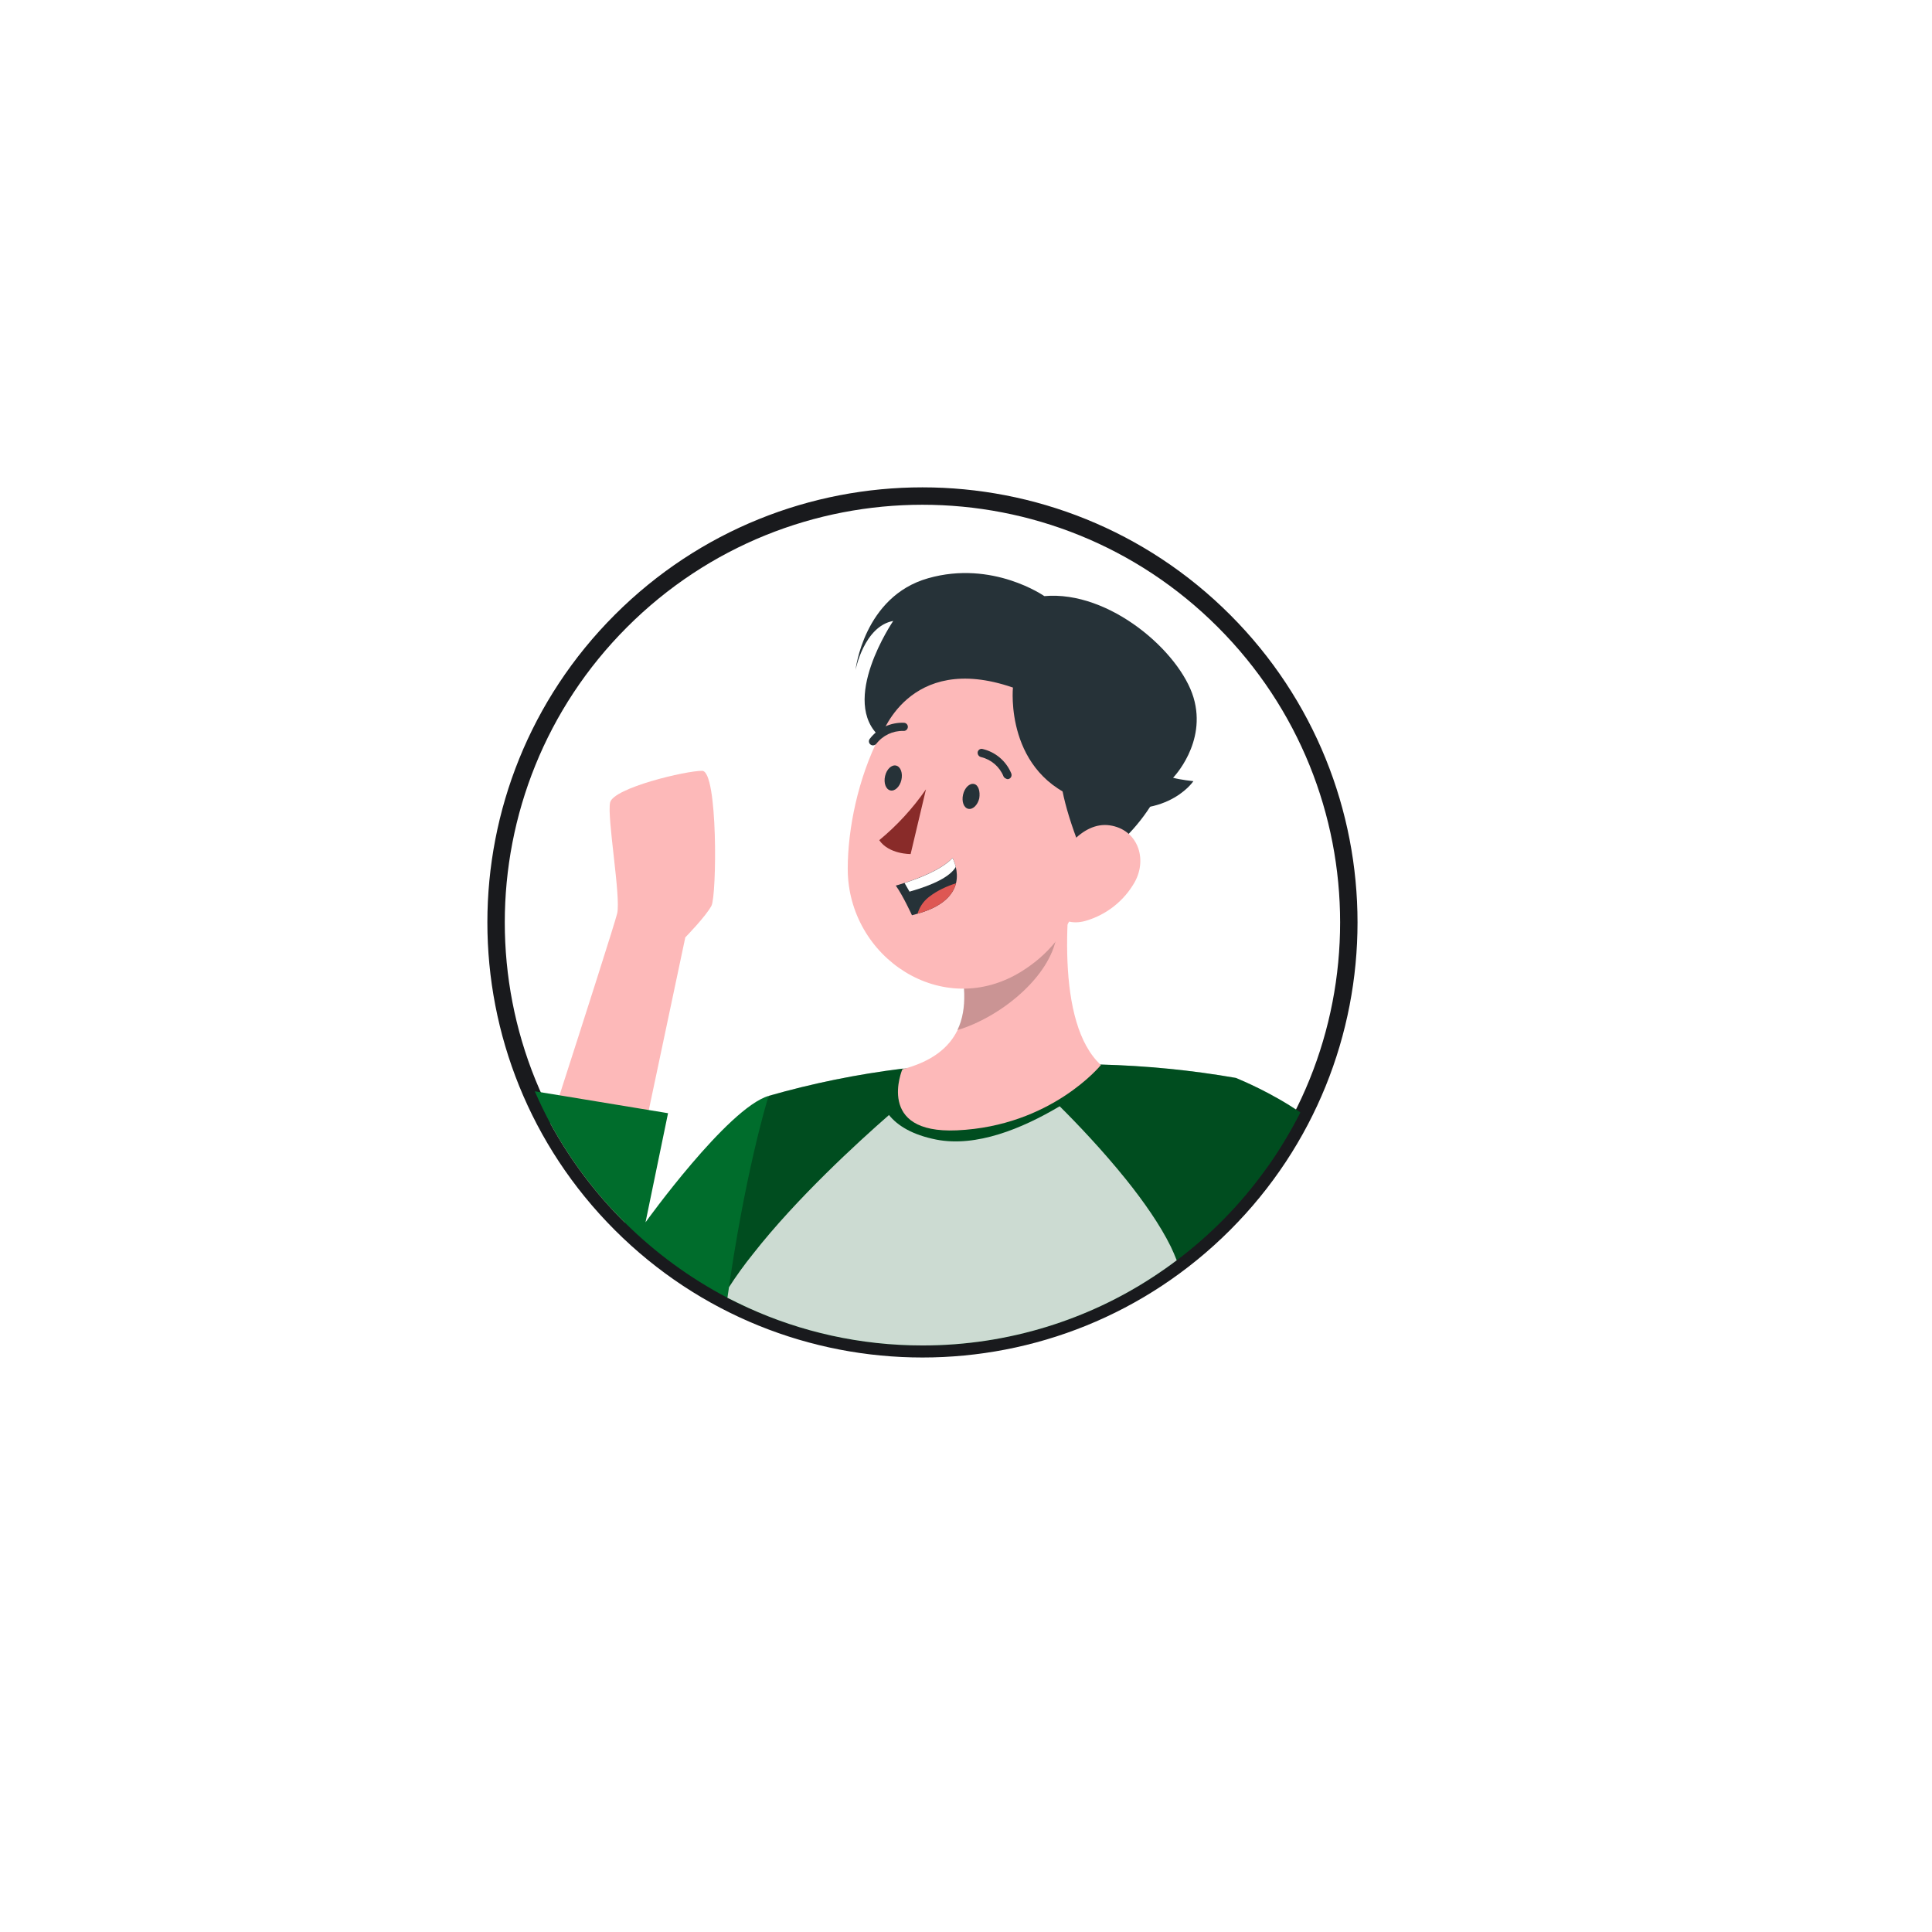 <svg width="111" height="111" viewBox="0 0 111 111" fill="none" xmlns="http://www.w3.org/2000/svg">
<g filter="url(#filter0_d_318_6)">
<g filter="url(#filter1_d_318_6)">
<rect width="70.669" height="70.669" rx="4" transform="matrix(-0.988 0.154 0.154 0.988 82.822 13)" fill="white"/>
</g>
<g filter="url(#filter2_d_318_6)">
<rect width="70.669" height="70.669" rx="4" transform="matrix(-0.988 0.154 0.154 0.988 82.822 13)" fill="white"/>
</g>
</g>
<g clip-path="url(#clip0_318_6)">
<path d="M70.32 35.675C79.886 45.241 79.886 60.752 70.32 70.318C60.753 79.885 45.243 79.885 35.676 70.318C26.11 60.752 26.11 45.241 35.676 35.675C45.243 26.108 60.753 26.108 70.32 35.675Z" fill="white" stroke="#191A1D"/>
<path d="M40.876 52.039C40.561 52.64 39.373 53.856 39.373 53.856L37.276 63.775L35.906 70.248C34.214 68.577 32.767 66.655 31.621 64.551C31.789 64.027 31.971 63.482 32.145 62.929C33.627 58.33 35.333 53.004 35.459 52.479C35.682 51.543 34.864 46.95 35.053 46.104C35.249 45.266 39.436 44.273 40.345 44.287C41.253 44.301 41.184 51.445 40.876 52.039Z" fill="#FDB9B9"/>
<path d="M44.154 62.964C44.154 62.964 44.154 62.978 44.148 62.999L43.267 72.037L42.959 75.127C42.568 74.945 42.176 74.757 41.792 74.561C39.618 73.421 37.633 71.961 35.906 70.248C34.215 68.577 32.768 66.655 31.621 64.551C31.3 63.95 30.999 63.328 30.727 62.699L32.145 62.929L37.276 63.775L38.381 63.957L37.087 70.227C37.087 70.227 41.792 63.677 44.154 62.964Z" fill="#006D2C"/>
<path d="M74.708 63.908C74.38 64.565 74.016 65.201 73.632 65.823C73.331 66.306 73.017 66.781 72.674 67.242C71.255 69.207 69.543 70.947 67.606 72.408C67.166 72.743 66.712 73.058 66.243 73.365C64.377 74.589 62.329 75.553 60.155 76.225C57.89 76.924 55.492 77.301 53.004 77.301C49.425 77.301 46.021 76.525 42.959 75.127C42.568 74.945 42.176 74.757 41.792 74.561C42.771 67.571 44.022 63.405 44.148 62.999C44.155 62.978 44.155 62.964 44.155 62.964C46.671 62.244 49.243 61.72 51.844 61.398C51.886 61.398 51.921 61.398 51.963 61.398H51.969C55.702 61.105 59.463 61.021 63.217 61.161H63.252C65.852 61.231 68.438 61.482 71.004 61.93C71.339 62.07 73.059 62.783 74.708 63.915V63.908Z" fill="#006D2C"/>
<path opacity="0.3" d="M74.708 63.908C74.38 64.565 74.016 65.201 73.632 65.823C73.331 66.306 73.017 66.781 72.674 67.242C71.255 69.207 69.543 70.947 67.606 72.408C67.166 72.743 66.712 73.058 66.243 73.365C64.377 74.589 62.329 75.553 60.155 76.225C57.89 76.924 55.492 77.301 53.004 77.301C49.425 77.301 46.021 76.525 42.959 75.127C42.568 74.945 42.176 74.757 41.792 74.561C42.771 67.571 44.022 63.405 44.148 62.999C44.155 62.978 44.155 62.964 44.155 62.964C46.671 62.244 49.243 61.72 51.844 61.398C51.886 61.398 51.921 61.398 51.963 61.398H51.969C55.702 61.105 59.463 61.021 63.217 61.161H63.252C65.852 61.231 68.438 61.482 71.004 61.93C71.339 62.07 73.059 62.783 74.708 63.915V63.908Z" fill="black"/>
<path opacity="0.8" d="M67.606 72.408C67.166 72.743 66.712 73.058 66.243 73.365C64.377 74.589 62.329 75.553 60.155 76.225C57.89 76.924 55.492 77.301 53.004 77.301C49.425 77.301 46.021 76.525 42.959 75.127C42.568 74.945 42.176 74.757 41.792 74.561C41.827 74.351 41.855 74.148 41.883 73.953C42.288 73.324 42.75 72.68 43.267 72.037C45.769 68.843 49.292 65.621 51.075 64.062C51.571 64.677 52.417 65.201 53.794 65.474C56.087 65.921 58.708 64.852 60.882 63.559C61.861 64.53 63.335 66.075 64.692 67.76C65.712 69.032 66.656 70.381 67.271 71.632C67.397 71.898 67.508 72.156 67.606 72.408Z" fill="white"/>
<path d="M63.251 61.189C63.251 61.189 60.406 64.698 54.975 64.942C50.271 65.152 51.843 61.434 51.843 61.434C53.57 60.986 54.528 60.175 55.01 59.19C55.618 57.925 55.436 56.359 55.052 54.821C55.024 54.716 54.996 54.604 54.968 54.499L61.846 48.376C61.21 52.06 60.637 58.798 63.258 61.196L63.251 61.189Z" fill="#FDB9B9"/>
<path opacity="0.2" d="M60.707 53.765C60.343 56.128 57.47 58.449 55.003 59.183C55.611 57.917 55.429 56.352 55.045 54.814L60.742 50.452C60.938 51.556 60.931 52.675 60.707 53.772V53.765Z" fill="black"/>
<path d="M56.255 40.414C57.883 42.26 56.408 44.294 51.04 46.712C49.831 43.895 50.691 39.254 52.424 38.478C54.158 37.695 54.829 38.821 56.255 40.421V40.414Z" fill="#263238"/>
<path d="M63.804 46.258C62.357 51.025 61.755 53.884 58.722 55.792C54.164 58.658 48.712 55.024 48.705 49.921C48.705 45.335 51.061 38.303 56.254 37.507C59.959 36.919 63.447 39.443 64.034 43.148C64.202 44.189 64.118 45.252 63.804 46.258Z" fill="#FDB9B9"/>
<path d="M56.262 45.867C56.171 46.258 55.884 46.531 55.626 46.468C55.367 46.405 55.241 46.041 55.332 45.65C55.423 45.258 55.703 44.986 55.961 45.042C56.22 45.098 56.325 45.475 56.262 45.867Z" fill="#263238"/>
<path d="M51.788 44.811C51.697 45.203 51.41 45.475 51.151 45.412C50.893 45.349 50.76 44.986 50.851 44.587C50.942 44.189 51.228 43.923 51.487 43.986C51.746 44.049 51.878 44.42 51.788 44.811Z" fill="#263238"/>
<path d="M53.2 45.349C52.445 46.44 51.543 47.425 50.516 48.271C51.075 49.089 52.319 49.068 52.319 49.068L53.2 45.349Z" fill="#892B29"/>
<path d="M57.82 44.748C57.869 44.769 57.925 44.769 57.974 44.748C58.093 44.699 58.149 44.559 58.1 44.434C57.806 43.721 57.191 43.203 56.443 43.029C56.317 43.001 56.198 43.085 56.17 43.21V43.224C56.157 43.35 56.24 43.469 56.366 43.497C56.953 43.637 57.436 44.056 57.659 44.615C57.694 44.678 57.75 44.72 57.82 44.741V44.748Z" fill="#263238"/>
<path d="M50.103 42.819C50.194 42.84 50.285 42.805 50.347 42.735C50.718 42.253 51.291 41.98 51.899 41.994C52.032 42.008 52.144 41.91 52.158 41.784C52.172 41.659 52.081 41.54 51.948 41.526C51.179 41.491 50.445 41.833 49.977 42.441C49.893 42.539 49.907 42.686 50.005 42.77C50.033 42.791 50.061 42.805 50.096 42.819H50.103Z" fill="#263238"/>
<path d="M62.895 41.512C60.449 41.749 60.148 44.252 62.448 49.669C65.251 48.425 67.775 44.434 67.026 42.686C66.279 40.939 65.027 41.309 62.895 41.512Z" fill="#263238"/>
<path d="M65.195 50.676C64.579 51.766 63.559 52.57 62.35 52.913C60.749 53.346 59.959 51.906 60.413 50.403C60.826 49.047 62.154 47.188 63.755 47.418C65.355 47.649 65.942 49.327 65.195 50.676Z" fill="#FDB9B9"/>
<path d="M58.197 39.499C58.197 39.499 57.687 44.511 62.259 46.006C66.83 47.502 68.564 44.881 68.564 44.881C68.564 44.881 67.823 44.804 67.396 44.685C67.396 44.685 69.354 42.686 68.571 40.072C67.788 37.458 63.755 33.914 60.001 34.249C60.001 34.249 57.03 32.166 53.325 33.222C49.621 34.27 49.152 38.499 49.152 38.499C49.152 38.499 49.642 35.983 51.319 35.675C51.319 35.675 48.16 40.303 50.599 42.372C50.599 42.372 52.158 37.423 58.184 39.499H58.197Z" fill="#263238"/>
<path d="M51.466 50.879C51.878 51.452 52.395 52.584 52.395 52.584C52.507 52.556 52.619 52.528 52.724 52.493C54.213 52.074 54.765 51.382 54.926 50.746C55.01 50.396 54.975 50.061 54.912 49.802C54.842 49.495 54.723 49.292 54.723 49.292C54.066 49.991 52.703 50.487 51.969 50.725C51.661 50.83 51.466 50.879 51.466 50.879Z" fill="#263238"/>
<path d="M51.969 50.732L52.255 51.228C53.66 50.83 54.597 50.354 54.912 49.809C54.842 49.502 54.723 49.299 54.723 49.299C54.066 49.998 52.703 50.494 51.969 50.732Z" fill="white"/>
<path d="M52.724 52.493C54.213 52.074 54.765 51.382 54.926 50.746C54.422 50.906 53.835 51.165 53.36 51.542C52.996 51.829 52.815 52.172 52.717 52.493H52.724Z" fill="#DE5753"/>
</g>
<defs>
<filter id="filter0_d_318_6" x="9.569" y="13.569" width="87.591" height="87.591" filterUnits="userSpaceOnUse" color-interpolation-filters="sRGB">
<feFlood flood-opacity="0" result="BackgroundImageFix"/>
<feColorMatrix in="SourceAlpha" type="matrix" values="0 0 0 0 0 0 0 0 0 0 0 0 0 0 0 0 0 0 127 0" result="hardAlpha"/>
<feOffset dy="4"/>
<feGaussianBlur stdDeviation="2"/>
<feComposite in2="hardAlpha" operator="out"/>
<feColorMatrix type="matrix" values="0 0 0 0 0 0 0 0 0 0 0 0 0 0 0 0 0 0 0.25 0"/>
<feBlend mode="normal" in2="BackgroundImageFix" result="effect1_dropShadow_318_6"/>
<feBlend mode="normal" in="SourceGraphic" in2="effect1_dropShadow_318_6" result="shape"/>
</filter>
<filter id="filter1_d_318_6" x="0.569" y="0.569" width="109.591" height="109.591" filterUnits="userSpaceOnUse" color-interpolation-filters="sRGB">
<feFlood flood-opacity="0" result="BackgroundImageFix"/>
<feColorMatrix in="SourceAlpha" type="matrix" values="0 0 0 0 0 0 0 0 0 0 0 0 0 0 0 0 0 0 127 0" result="hardAlpha"/>
<feOffset dx="2" dy="2"/>
<feGaussianBlur stdDeviation="7.5"/>
<feComposite in2="hardAlpha" operator="out"/>
<feColorMatrix type="matrix" values="0 0 0 0 0.8 0 0 0 0 0.8 0 0 0 0 0.8 0 0 0 0.3 0"/>
<feBlend mode="normal" in2="BackgroundImageFix" result="effect1_dropShadow_318_6"/>
<feBlend mode="normal" in="SourceGraphic" in2="effect1_dropShadow_318_6" result="shape"/>
</filter>
<filter id="filter2_d_318_6" x="0.569" y="0.569" width="109.591" height="109.591" filterUnits="userSpaceOnUse" color-interpolation-filters="sRGB">
<feFlood flood-opacity="0" result="BackgroundImageFix"/>
<feColorMatrix in="SourceAlpha" type="matrix" values="0 0 0 0 0 0 0 0 0 0 0 0 0 0 0 0 0 0 127 0" result="hardAlpha"/>
<feOffset dx="2" dy="2"/>
<feGaussianBlur stdDeviation="7.5"/>
<feComposite in2="hardAlpha" operator="out"/>
<feColorMatrix type="matrix" values="0 0 0 0 0.8 0 0 0 0 0.8 0 0 0 0 0.8 0 0 0 0.3 0"/>
<feBlend mode="normal" in2="BackgroundImageFix" result="effect1_dropShadow_318_6"/>
<feBlend mode="normal" in="SourceGraphic" in2="effect1_dropShadow_318_6" result="shape"/>
</filter>
<clipPath id="clip0_318_6">
<rect width="50" height="50" fill="white" transform="translate(28 28)"/>
</clipPath>
</defs>
</svg>
